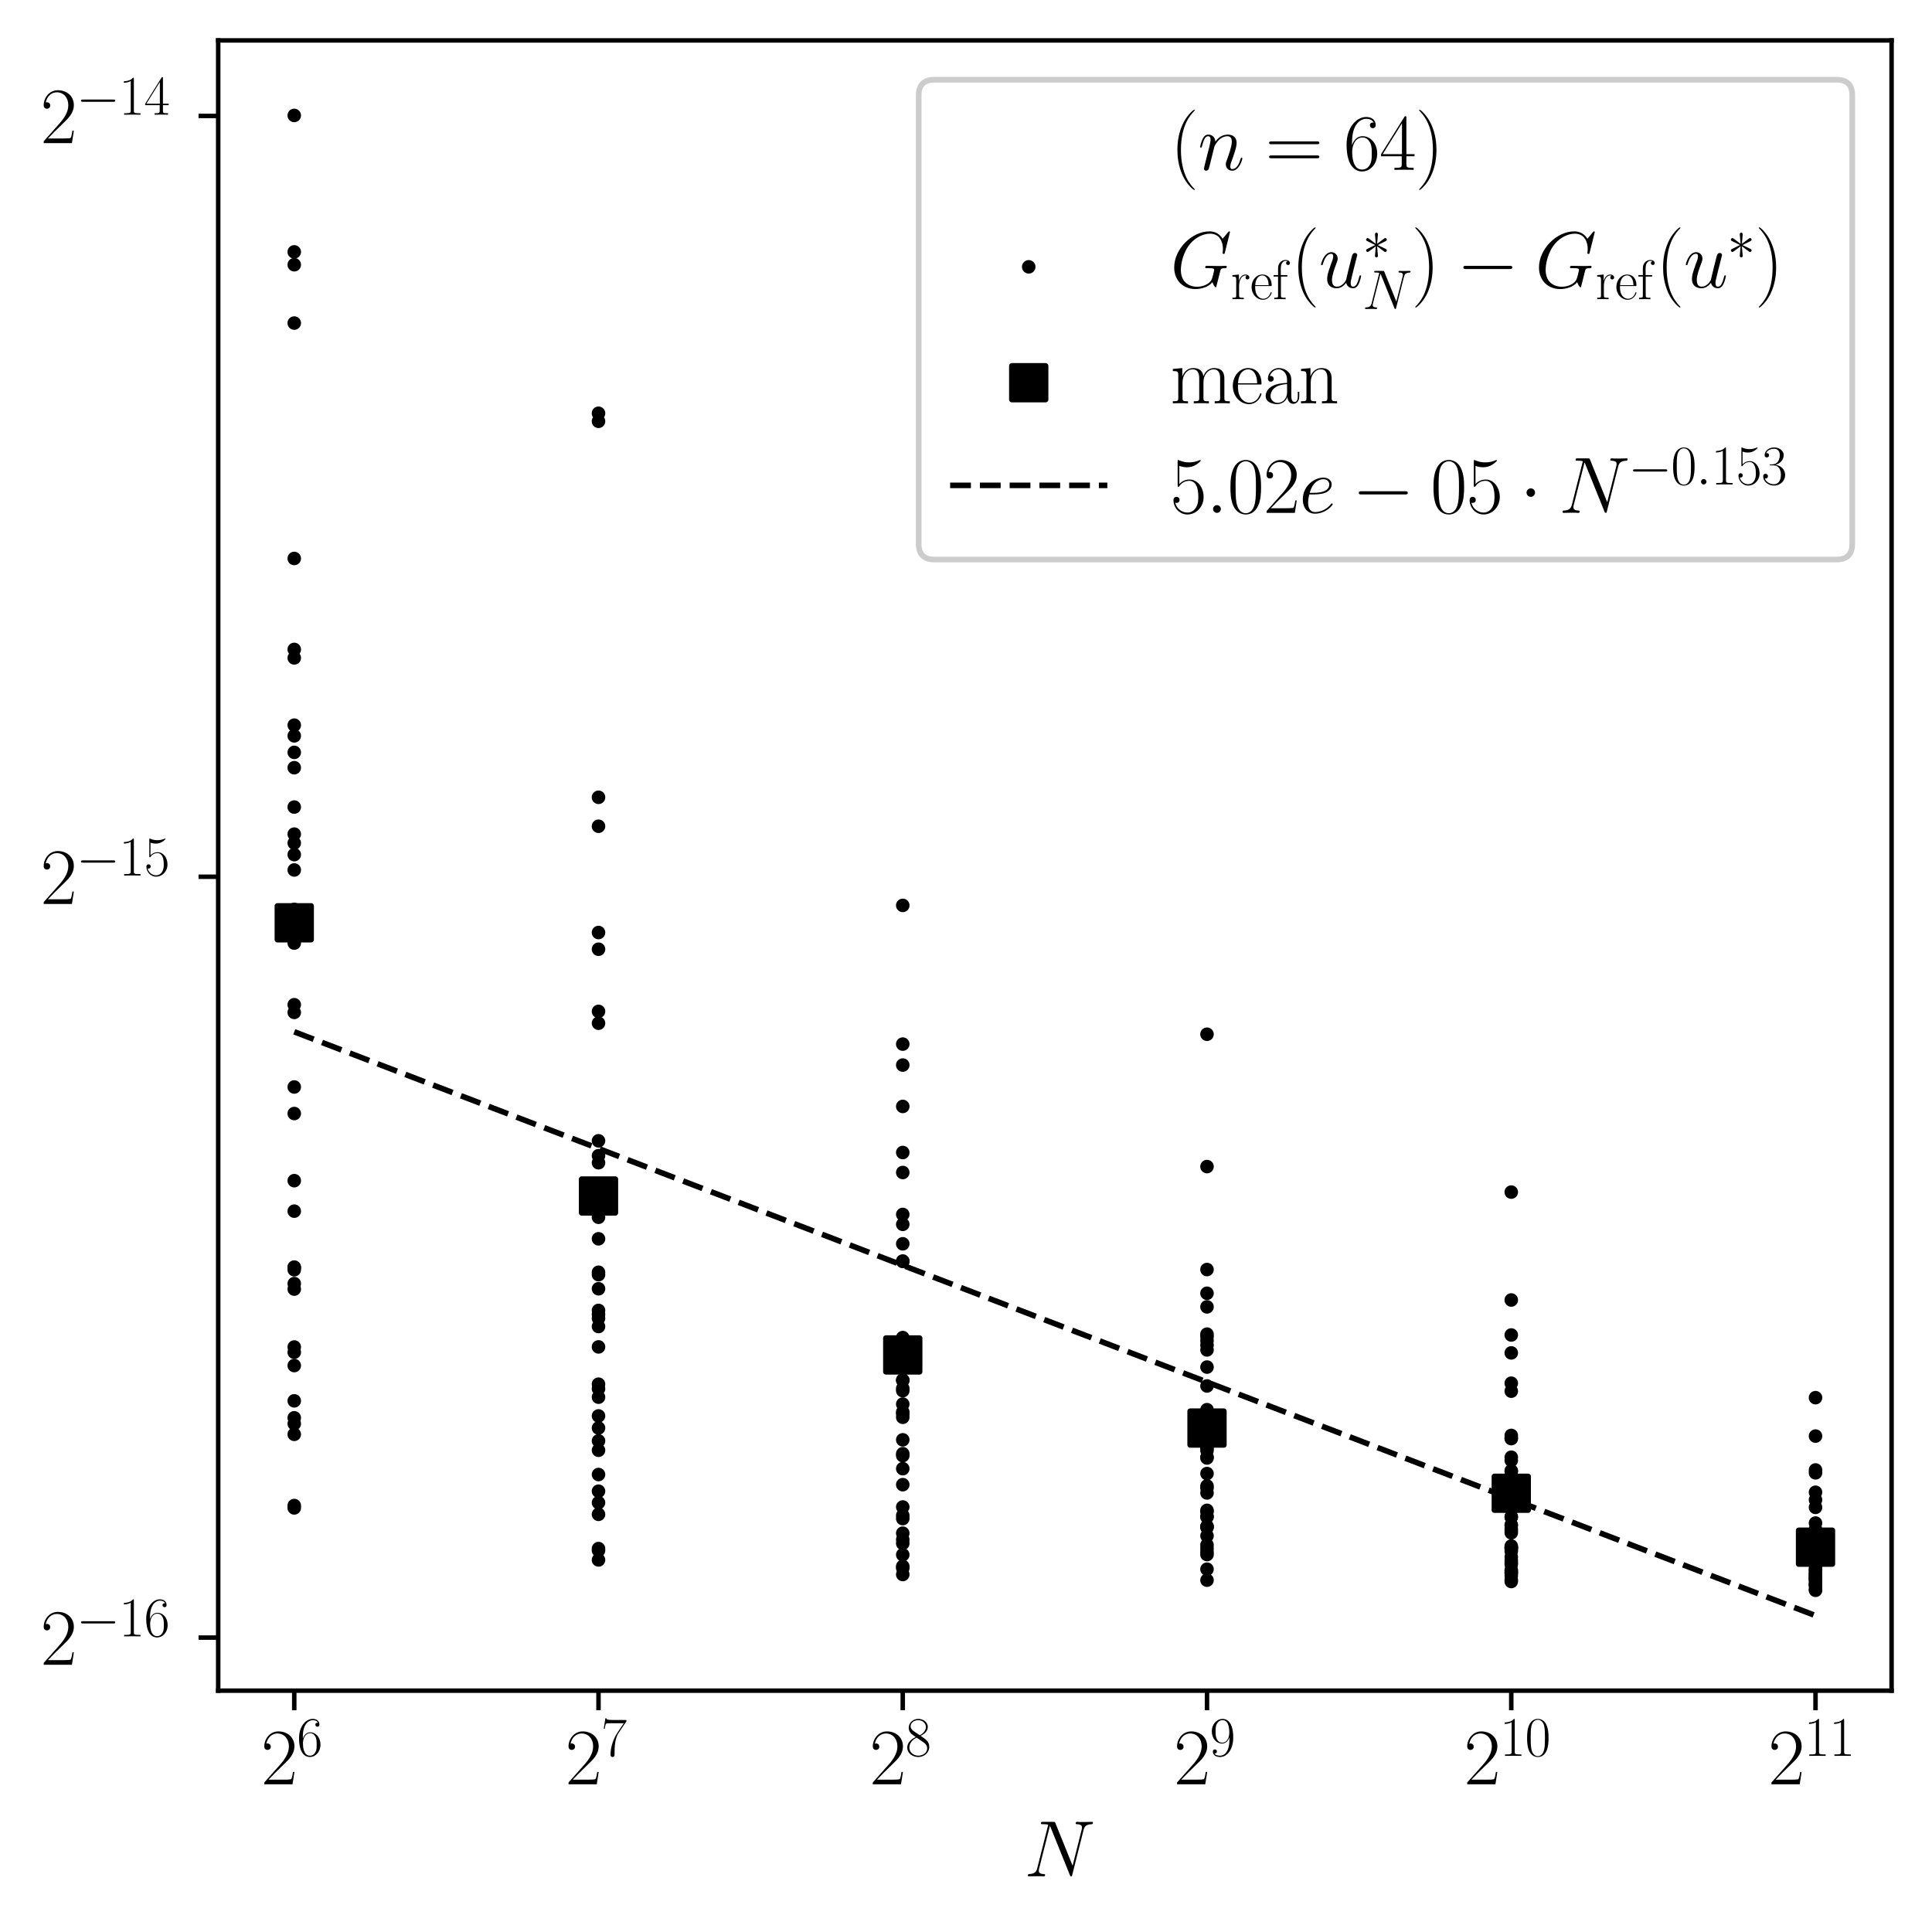 <?xml version="1.0" encoding="utf-8" standalone="no"?>
<!DOCTYPE svg PUBLIC "-//W3C//DTD SVG 1.1//EN"
  "http://www.w3.org/Graphics/SVG/1.1/DTD/svg11.dtd">
<svg xmlns:xlink="http://www.w3.org/1999/xlink" width="344.16pt" height="344.16pt" viewBox="0 0 344.16 344.16" xmlns="http://www.w3.org/2000/svg" version="1.1">
 <defs>
  <style type="text/css">*{stroke-linejoin: round; stroke-linecap: butt}</style>
 </defs>
 <g id="figure_1">
  <g id="patch_1">
   <path d="M 0 344.16 
L 344.16 344.16 
L 344.16 0 
L 0 0 
z
" style="fill: #ffffff"/>
  </g>
  <g id="axes_1">
   <g id="patch_2">
    <path d="M 38.868 301.164 
L 336.96 301.164 
L 336.96 7.2 
L 38.868 7.2 
z
" style="fill: #ffffff"/>
   </g>
   <g id="PathCollection_1">
    <defs>
     <path id="m9e3f106ba9" d="M 0 0.707 
C 0.188 0.707 0.367 0.633 0.5 0.5 
C 0.633 0.367 0.707 0.188 0.707 0 
C 0.707 -0.188 0.633 -0.367 0.5 -0.5 
C 0.367 -0.633 0.188 -0.707 0 -0.707 
C -0.188 -0.707 -0.367 -0.633 -0.5 -0.5 
C -0.633 -0.367 -0.707 -0.188 -0.707 0 
C -0.707 0.188 -0.633 0.367 -0.5 0.5 
C -0.367 0.633 -0.188 0.707 0 0.707 
z
" style="stroke: #000000"/>
    </defs>
    <g clip-path="url(#pfae497aac0)">
     <use xlink:href="#m9e3f106ba9" x="52.417" y="193.632" style="stroke: #000000"/>
     <use xlink:href="#m9e3f106ba9" x="52.417" y="163.073" style="stroke: #000000"/>
     <use xlink:href="#m9e3f106ba9" x="52.417" y="252.565" style="stroke: #000000"/>
     <use xlink:href="#m9e3f106ba9" x="52.417" y="225.718" style="stroke: #000000"/>
     <use xlink:href="#m9e3f106ba9" x="52.417" y="167.999" style="stroke: #000000"/>
     <use xlink:href="#m9e3f106ba9" x="52.417" y="47.157" style="stroke: #000000"/>
     <use xlink:href="#m9e3f106ba9" x="52.417" y="240.888" style="stroke: #000000"/>
     <use xlink:href="#m9e3f106ba9" x="52.417" y="20.562" style="stroke: #000000"/>
     <use xlink:href="#m9e3f106ba9" x="52.417" y="229.636" style="stroke: #000000"/>
     <use xlink:href="#m9e3f106ba9" x="52.417" y="210.32" style="stroke: #000000"/>
     <use xlink:href="#m9e3f106ba9" x="52.417" y="243.257" style="stroke: #000000"/>
     <use xlink:href="#m9e3f106ba9" x="52.417" y="228.657" style="stroke: #000000"/>
     <use xlink:href="#m9e3f106ba9" x="52.417" y="134.028" style="stroke: #000000"/>
     <use xlink:href="#m9e3f106ba9" x="52.417" y="129.176" style="stroke: #000000"/>
     <use xlink:href="#m9e3f106ba9" x="52.417" y="198.36" style="stroke: #000000"/>
     <use xlink:href="#m9e3f106ba9" x="52.417" y="249.541" style="stroke: #000000"/>
     <use xlink:href="#m9e3f106ba9" x="52.417" y="148.588" style="stroke: #000000"/>
     <use xlink:href="#m9e3f106ba9" x="52.417" y="215.75" style="stroke: #000000"/>
     <use xlink:href="#m9e3f106ba9" x="52.417" y="239.954" style="stroke: #000000"/>
     <use xlink:href="#m9e3f106ba9" x="52.417" y="136.757" style="stroke: #000000"/>
     <use xlink:href="#m9e3f106ba9" x="52.417" y="163.396" style="stroke: #000000"/>
     <use xlink:href="#m9e3f106ba9" x="52.417" y="178.976" style="stroke: #000000"/>
     <use xlink:href="#m9e3f106ba9" x="52.417" y="44.868" style="stroke: #000000"/>
     <use xlink:href="#m9e3f106ba9" x="52.417" y="117.194" style="stroke: #000000"/>
     <use xlink:href="#m9e3f106ba9" x="52.417" y="99.484" style="stroke: #000000"/>
     <use xlink:href="#m9e3f106ba9" x="52.417" y="57.551" style="stroke: #000000"/>
     <use xlink:href="#m9e3f106ba9" x="52.417" y="152.241" style="stroke: #000000"/>
     <use xlink:href="#m9e3f106ba9" x="52.417" y="131.082" style="stroke: #000000"/>
     <use xlink:href="#m9e3f106ba9" x="52.417" y="150.18" style="stroke: #000000"/>
     <use xlink:href="#m9e3f106ba9" x="52.417" y="180.346" style="stroke: #000000"/>
     <use xlink:href="#m9e3f106ba9" x="52.417" y="115.686" style="stroke: #000000"/>
     <use xlink:href="#m9e3f106ba9" x="52.417" y="226.185" style="stroke: #000000"/>
     <use xlink:href="#m9e3f106ba9" x="52.417" y="255.506" style="stroke: #000000"/>
     <use xlink:href="#m9e3f106ba9" x="52.417" y="253.617" style="stroke: #000000"/>
     <use xlink:href="#m9e3f106ba9" x="52.417" y="154.974" style="stroke: #000000"/>
     <use xlink:href="#m9e3f106ba9" x="52.417" y="143.768" style="stroke: #000000"/>
     <use xlink:href="#m9e3f106ba9" x="52.417" y="162.001" style="stroke: #000000"/>
     <use xlink:href="#m9e3f106ba9" x="52.417" y="268.612" style="stroke: #000000"/>
     <use xlink:href="#m9e3f106ba9" x="52.417" y="225.801" style="stroke: #000000"/>
     <use xlink:href="#m9e3f106ba9" x="52.417" y="268.195" style="stroke: #000000"/>
    </g>
   </g>
   <g id="PathCollection_2">
    <g clip-path="url(#pfae497aac0)">
     <use xlink:href="#m9e3f106ba9" x="106.616" y="205.874" style="stroke: #000000"/>
     <use xlink:href="#m9e3f106ba9" x="106.616" y="265.639" style="stroke: #000000"/>
     <use xlink:href="#m9e3f106ba9" x="106.616" y="276.187" style="stroke: #000000"/>
     <use xlink:href="#m9e3f106ba9" x="106.616" y="256.678" style="stroke: #000000"/>
     <use xlink:href="#m9e3f106ba9" x="106.616" y="262.667" style="stroke: #000000"/>
     <use xlink:href="#m9e3f106ba9" x="106.616" y="212.149" style="stroke: #000000"/>
     <use xlink:href="#m9e3f106ba9" x="106.616" y="252.229" style="stroke: #000000"/>
     <use xlink:href="#m9e3f106ba9" x="106.616" y="233.437" style="stroke: #000000"/>
     <use xlink:href="#m9e3f106ba9" x="106.616" y="258.343" style="stroke: #000000"/>
     <use xlink:href="#m9e3f106ba9" x="106.616" y="75.045" style="stroke: #000000"/>
     <use xlink:href="#m9e3f106ba9" x="106.616" y="254.381" style="stroke: #000000"/>
     <use xlink:href="#m9e3f106ba9" x="106.616" y="248.888" style="stroke: #000000"/>
     <use xlink:href="#m9e3f106ba9" x="106.616" y="182.271" style="stroke: #000000"/>
     <use xlink:href="#m9e3f106ba9" x="106.616" y="215.002" style="stroke: #000000"/>
     <use xlink:href="#m9e3f106ba9" x="106.616" y="203.22" style="stroke: #000000"/>
     <use xlink:href="#m9e3f106ba9" x="106.616" y="236.302" style="stroke: #000000"/>
     <use xlink:href="#m9e3f106ba9" x="106.616" y="216.84" style="stroke: #000000"/>
     <use xlink:href="#m9e3f106ba9" x="106.616" y="246.575" style="stroke: #000000"/>
     <use xlink:href="#m9e3f106ba9" x="106.616" y="234.142" style="stroke: #000000"/>
     <use xlink:href="#m9e3f106ba9" x="106.616" y="277.879" style="stroke: #000000"/>
     <use xlink:href="#m9e3f106ba9" x="106.616" y="227.063" style="stroke: #000000"/>
     <use xlink:href="#m9e3f106ba9" x="106.616" y="229.576" style="stroke: #000000"/>
     <use xlink:href="#m9e3f106ba9" x="106.616" y="166.117" style="stroke: #000000"/>
     <use xlink:href="#m9e3f106ba9" x="106.616" y="147.184" style="stroke: #000000"/>
     <use xlink:href="#m9e3f106ba9" x="106.616" y="142.029" style="stroke: #000000"/>
     <use xlink:href="#m9e3f106ba9" x="106.616" y="215.026" style="stroke: #000000"/>
     <use xlink:href="#m9e3f106ba9" x="106.616" y="73.62" style="stroke: #000000"/>
     <use xlink:href="#m9e3f106ba9" x="106.616" y="180.164" style="stroke: #000000"/>
     <use xlink:href="#m9e3f106ba9" x="106.616" y="220.676" style="stroke: #000000"/>
     <use xlink:href="#m9e3f106ba9" x="106.616" y="213.85" style="stroke: #000000"/>
     <use xlink:href="#m9e3f106ba9" x="106.616" y="247.39" style="stroke: #000000"/>
     <use xlink:href="#m9e3f106ba9" x="106.616" y="269.756" style="stroke: #000000"/>
     <use xlink:href="#m9e3f106ba9" x="106.616" y="239.933" style="stroke: #000000"/>
     <use xlink:href="#m9e3f106ba9" x="106.616" y="214.383" style="stroke: #000000"/>
     <use xlink:href="#m9e3f106ba9" x="106.616" y="226.635" style="stroke: #000000"/>
     <use xlink:href="#m9e3f106ba9" x="106.616" y="207.129" style="stroke: #000000"/>
     <use xlink:href="#m9e3f106ba9" x="106.616" y="169.091" style="stroke: #000000"/>
     <use xlink:href="#m9e3f106ba9" x="106.616" y="267.679" style="stroke: #000000"/>
     <use xlink:href="#m9e3f106ba9" x="106.616" y="234.849" style="stroke: #000000"/>
     <use xlink:href="#m9e3f106ba9" x="106.616" y="275.86" style="stroke: #000000"/>
    </g>
   </g>
   <g id="PathCollection_3">
    <g clip-path="url(#pfae497aac0)">
     <use xlink:href="#m9e3f106ba9" x="160.814" y="189.725" style="stroke: #000000"/>
     <use xlink:href="#m9e3f106ba9" x="160.814" y="256.486" style="stroke: #000000"/>
     <use xlink:href="#m9e3f106ba9" x="160.814" y="279.332" style="stroke: #000000"/>
     <use xlink:href="#m9e3f106ba9" x="160.814" y="259.301" style="stroke: #000000"/>
     <use xlink:href="#m9e3f106ba9" x="160.814" y="245.863" style="stroke: #000000"/>
     <use xlink:href="#m9e3f106ba9" x="160.814" y="218.097" style="stroke: #000000"/>
     <use xlink:href="#m9e3f106ba9" x="160.814" y="280.476" style="stroke: #000000"/>
     <use xlink:href="#m9e3f106ba9" x="160.814" y="270.516" style="stroke: #000000"/>
     <use xlink:href="#m9e3f106ba9" x="160.814" y="239.917" style="stroke: #000000"/>
     <use xlink:href="#m9e3f106ba9" x="160.814" y="161.283" style="stroke: #000000"/>
     <use xlink:href="#m9e3f106ba9" x="160.814" y="241.81" style="stroke: #000000"/>
     <use xlink:href="#m9e3f106ba9" x="160.814" y="224.709" style="stroke: #000000"/>
     <use xlink:href="#m9e3f106ba9" x="160.814" y="242.419" style="stroke: #000000"/>
     <use xlink:href="#m9e3f106ba9" x="160.814" y="258.962" style="stroke: #000000"/>
     <use xlink:href="#m9e3f106ba9" x="160.814" y="264.475" style="stroke: #000000"/>
     <use xlink:href="#m9e3f106ba9" x="160.814" y="238.275" style="stroke: #000000"/>
     <use xlink:href="#m9e3f106ba9" x="160.814" y="197.095" style="stroke: #000000"/>
     <use xlink:href="#m9e3f106ba9" x="160.814" y="251.84" style="stroke: #000000"/>
     <use xlink:href="#m9e3f106ba9" x="160.814" y="252.47" style="stroke: #000000"/>
     <use xlink:href="#m9e3f106ba9" x="160.814" y="268.449" style="stroke: #000000"/>
     <use xlink:href="#m9e3f106ba9" x="160.814" y="250.124" style="stroke: #000000"/>
     <use xlink:href="#m9e3f106ba9" x="160.814" y="261.625" style="stroke: #000000"/>
     <use xlink:href="#m9e3f106ba9" x="160.814" y="274.94" style="stroke: #000000"/>
     <use xlink:href="#m9e3f106ba9" x="160.814" y="208.864" style="stroke: #000000"/>
     <use xlink:href="#m9e3f106ba9" x="160.814" y="216.339" style="stroke: #000000"/>
     <use xlink:href="#m9e3f106ba9" x="160.814" y="279.022" style="stroke: #000000"/>
     <use xlink:href="#m9e3f106ba9" x="160.814" y="251.526" style="stroke: #000000"/>
     <use xlink:href="#m9e3f106ba9" x="160.814" y="205.304" style="stroke: #000000"/>
     <use xlink:href="#m9e3f106ba9" x="160.814" y="185.994" style="stroke: #000000"/>
     <use xlink:href="#m9e3f106ba9" x="160.814" y="224.642" style="stroke: #000000"/>
     <use xlink:href="#m9e3f106ba9" x="160.814" y="221.567" style="stroke: #000000"/>
     <use xlink:href="#m9e3f106ba9" x="160.814" y="276.959" style="stroke: #000000"/>
     <use xlink:href="#m9e3f106ba9" x="160.814" y="240.691" style="stroke: #000000"/>
     <use xlink:href="#m9e3f106ba9" x="160.814" y="247.328" style="stroke: #000000"/>
     <use xlink:href="#m9e3f106ba9" x="160.814" y="242.709" style="stroke: #000000"/>
     <use xlink:href="#m9e3f106ba9" x="160.814" y="269.962" style="stroke: #000000"/>
     <use xlink:href="#m9e3f106ba9" x="160.814" y="273.119" style="stroke: #000000"/>
     <use xlink:href="#m9e3f106ba9" x="160.814" y="274.264" style="stroke: #000000"/>
     <use xlink:href="#m9e3f106ba9" x="160.814" y="247.73" style="stroke: #000000"/>
     <use xlink:href="#m9e3f106ba9" x="160.814" y="245.873" style="stroke: #000000"/>
    </g>
   </g>
   <g id="PathCollection_4">
    <g clip-path="url(#pfae497aac0)">
     <use xlink:href="#m9e3f106ba9" x="215.013" y="230.379" style="stroke: #000000"/>
     <use xlink:href="#m9e3f106ba9" x="215.013" y="271.914" style="stroke: #000000"/>
     <use xlink:href="#m9e3f106ba9" x="215.013" y="238.13" style="stroke: #000000"/>
     <use xlink:href="#m9e3f106ba9" x="215.013" y="271.922" style="stroke: #000000"/>
     <use xlink:href="#m9e3f106ba9" x="215.013" y="265.947" style="stroke: #000000"/>
     <use xlink:href="#m9e3f106ba9" x="215.013" y="232.801" style="stroke: #000000"/>
     <use xlink:href="#m9e3f106ba9" x="215.013" y="270.241" style="stroke: #000000"/>
     <use xlink:href="#m9e3f106ba9" x="215.013" y="239.622" style="stroke: #000000"/>
     <use xlink:href="#m9e3f106ba9" x="215.013" y="257.991" style="stroke: #000000"/>
     <use xlink:href="#m9e3f106ba9" x="215.013" y="184.235" style="stroke: #000000"/>
     <use xlink:href="#m9e3f106ba9" x="215.013" y="276.491" style="stroke: #000000"/>
     <use xlink:href="#m9e3f106ba9" x="215.013" y="265.071" style="stroke: #000000"/>
     <use xlink:href="#m9e3f106ba9" x="215.013" y="240.468" style="stroke: #000000"/>
     <use xlink:href="#m9e3f106ba9" x="215.013" y="264.704" style="stroke: #000000"/>
     <use xlink:href="#m9e3f106ba9" x="215.013" y="237.658" style="stroke: #000000"/>
     <use xlink:href="#m9e3f106ba9" x="215.013" y="275.221" style="stroke: #000000"/>
     <use xlink:href="#m9e3f106ba9" x="215.013" y="253.191" style="stroke: #000000"/>
     <use xlink:href="#m9e3f106ba9" x="215.013" y="275.857" style="stroke: #000000"/>
     <use xlink:href="#m9e3f106ba9" x="215.013" y="238.833" style="stroke: #000000"/>
     <use xlink:href="#m9e3f106ba9" x="215.013" y="279.53" style="stroke: #000000"/>
     <use xlink:href="#m9e3f106ba9" x="215.013" y="257.494" style="stroke: #000000"/>
     <use xlink:href="#m9e3f106ba9" x="215.013" y="207.812" style="stroke: #000000"/>
     <use xlink:href="#m9e3f106ba9" x="215.013" y="273.59" style="stroke: #000000"/>
     <use xlink:href="#m9e3f106ba9" x="215.013" y="269.048" style="stroke: #000000"/>
     <use xlink:href="#m9e3f106ba9" x="215.013" y="259.562" style="stroke: #000000"/>
     <use xlink:href="#m9e3f106ba9" x="215.013" y="269.295" style="stroke: #000000"/>
     <use xlink:href="#m9e3f106ba9" x="215.013" y="259.717" style="stroke: #000000"/>
     <use xlink:href="#m9e3f106ba9" x="215.013" y="257.568" style="stroke: #000000"/>
     <use xlink:href="#m9e3f106ba9" x="215.013" y="226.153" style="stroke: #000000"/>
     <use xlink:href="#m9e3f106ba9" x="215.013" y="251.118" style="stroke: #000000"/>
     <use xlink:href="#m9e3f106ba9" x="215.013" y="270.106" style="stroke: #000000"/>
     <use xlink:href="#m9e3f106ba9" x="215.013" y="252.943" style="stroke: #000000"/>
     <use xlink:href="#m9e3f106ba9" x="215.013" y="243.526" style="stroke: #000000"/>
     <use xlink:href="#m9e3f106ba9" x="215.013" y="262.498" style="stroke: #000000"/>
     <use xlink:href="#m9e3f106ba9" x="215.013" y="252.919" style="stroke: #000000"/>
     <use xlink:href="#m9e3f106ba9" x="215.013" y="281.485" style="stroke: #000000"/>
     <use xlink:href="#m9e3f106ba9" x="215.013" y="276.928" style="stroke: #000000"/>
     <use xlink:href="#m9e3f106ba9" x="215.013" y="272.111" style="stroke: #000000"/>
     <use xlink:href="#m9e3f106ba9" x="215.013" y="258.401" style="stroke: #000000"/>
     <use xlink:href="#m9e3f106ba9" x="215.013" y="246.891" style="stroke: #000000"/>
    </g>
   </g>
   <g id="PathCollection_5">
    <g clip-path="url(#pfae497aac0)">
     <use xlink:href="#m9e3f106ba9" x="269.212" y="272.684" style="stroke: #000000"/>
     <use xlink:href="#m9e3f106ba9" x="269.212" y="275.775" style="stroke: #000000"/>
     <use xlink:href="#m9e3f106ba9" x="269.212" y="256.274" style="stroke: #000000"/>
     <use xlink:href="#m9e3f106ba9" x="269.212" y="271.709" style="stroke: #000000"/>
     <use xlink:href="#m9e3f106ba9" x="269.212" y="280.699" style="stroke: #000000"/>
     <use xlink:href="#m9e3f106ba9" x="269.212" y="256.143" style="stroke: #000000"/>
     <use xlink:href="#m9e3f106ba9" x="269.212" y="279.852" style="stroke: #000000"/>
     <use xlink:href="#m9e3f106ba9" x="269.212" y="261.985" style="stroke: #000000"/>
     <use xlink:href="#m9e3f106ba9" x="269.212" y="279.684" style="stroke: #000000"/>
     <use xlink:href="#m9e3f106ba9" x="269.212" y="212.354" style="stroke: #000000"/>
     <use xlink:href="#m9e3f106ba9" x="269.212" y="270.184" style="stroke: #000000"/>
     <use xlink:href="#m9e3f106ba9" x="269.212" y="275.405" style="stroke: #000000"/>
     <use xlink:href="#m9e3f106ba9" x="269.212" y="246.399" style="stroke: #000000"/>
     <use xlink:href="#m9e3f106ba9" x="269.212" y="237.81" style="stroke: #000000"/>
     <use xlink:href="#m9e3f106ba9" x="269.212" y="273.04" style="stroke: #000000"/>
     <use xlink:href="#m9e3f106ba9" x="269.212" y="276.042" style="stroke: #000000"/>
     <use xlink:href="#m9e3f106ba9" x="269.212" y="276.323" style="stroke: #000000"/>
     <use xlink:href="#m9e3f106ba9" x="269.212" y="278.675" style="stroke: #000000"/>
     <use xlink:href="#m9e3f106ba9" x="269.212" y="240.999" style="stroke: #000000"/>
     <use xlink:href="#m9e3f106ba9" x="269.212" y="259.583" style="stroke: #000000"/>
     <use xlink:href="#m9e3f106ba9" x="269.212" y="281.407" style="stroke: #000000"/>
     <use xlink:href="#m9e3f106ba9" x="269.212" y="260.156" style="stroke: #000000"/>
     <use xlink:href="#m9e3f106ba9" x="269.212" y="267.4" style="stroke: #000000"/>
     <use xlink:href="#m9e3f106ba9" x="269.212" y="271.653" style="stroke: #000000"/>
     <use xlink:href="#m9e3f106ba9" x="269.212" y="268.904" style="stroke: #000000"/>
     <use xlink:href="#m9e3f106ba9" x="269.212" y="280.172" style="stroke: #000000"/>
     <use xlink:href="#m9e3f106ba9" x="269.212" y="280.235" style="stroke: #000000"/>
     <use xlink:href="#m9e3f106ba9" x="269.212" y="247.82" style="stroke: #000000"/>
     <use xlink:href="#m9e3f106ba9" x="269.212" y="272.325" style="stroke: #000000"/>
     <use xlink:href="#m9e3f106ba9" x="269.212" y="262.115" style="stroke: #000000"/>
     <use xlink:href="#m9e3f106ba9" x="269.212" y="278.359" style="stroke: #000000"/>
     <use xlink:href="#m9e3f106ba9" x="269.212" y="231.576" style="stroke: #000000"/>
     <use xlink:href="#m9e3f106ba9" x="269.212" y="255.702" style="stroke: #000000"/>
     <use xlink:href="#m9e3f106ba9" x="269.212" y="267.33" style="stroke: #000000"/>
     <use xlink:href="#m9e3f106ba9" x="269.212" y="270.27" style="stroke: #000000"/>
     <use xlink:href="#m9e3f106ba9" x="269.212" y="281.724" style="stroke: #000000"/>
     <use xlink:href="#m9e3f106ba9" x="269.212" y="277.363" style="stroke: #000000"/>
     <use xlink:href="#m9e3f106ba9" x="269.212" y="277.955" style="stroke: #000000"/>
     <use xlink:href="#m9e3f106ba9" x="269.212" y="275.704" style="stroke: #000000"/>
     <use xlink:href="#m9e3f106ba9" x="269.212" y="275.64" style="stroke: #000000"/>
    </g>
   </g>
   <g id="PathCollection_6">
    <g clip-path="url(#pfae497aac0)">
     <use xlink:href="#m9e3f106ba9" x="323.41" y="281.022" style="stroke: #000000"/>
     <use xlink:href="#m9e3f106ba9" x="323.41" y="277.299" style="stroke: #000000"/>
     <use xlink:href="#m9e3f106ba9" x="323.41" y="272.419" style="stroke: #000000"/>
     <use xlink:href="#m9e3f106ba9" x="323.41" y="278.399" style="stroke: #000000"/>
     <use xlink:href="#m9e3f106ba9" x="323.41" y="282.21" style="stroke: #000000"/>
     <use xlink:href="#m9e3f106ba9" x="323.41" y="280.472" style="stroke: #000000"/>
     <use xlink:href="#m9e3f106ba9" x="323.41" y="279.545" style="stroke: #000000"/>
     <use xlink:href="#m9e3f106ba9" x="323.41" y="282.303" style="stroke: #000000"/>
     <use xlink:href="#m9e3f106ba9" x="323.41" y="276.909" style="stroke: #000000"/>
     <use xlink:href="#m9e3f106ba9" x="323.41" y="248.975" style="stroke: #000000"/>
     <use xlink:href="#m9e3f106ba9" x="323.41" y="281.213" style="stroke: #000000"/>
     <use xlink:href="#m9e3f106ba9" x="323.41" y="280.554" style="stroke: #000000"/>
     <use xlink:href="#m9e3f106ba9" x="323.41" y="268.516" style="stroke: #000000"/>
     <use xlink:href="#m9e3f106ba9" x="323.41" y="276.787" style="stroke: #000000"/>
     <use xlink:href="#m9e3f106ba9" x="323.41" y="274.777" style="stroke: #000000"/>
     <use xlink:href="#m9e3f106ba9" x="323.41" y="277.346" style="stroke: #000000"/>
     <use xlink:href="#m9e3f106ba9" x="323.41" y="280.241" style="stroke: #000000"/>
     <use xlink:href="#m9e3f106ba9" x="323.41" y="283.291" style="stroke: #000000"/>
     <use xlink:href="#m9e3f106ba9" x="323.41" y="265.826" style="stroke: #000000"/>
     <use xlink:href="#m9e3f106ba9" x="323.41" y="280.018" style="stroke: #000000"/>
     <use xlink:href="#m9e3f106ba9" x="323.41" y="279.036" style="stroke: #000000"/>
     <use xlink:href="#m9e3f106ba9" x="323.41" y="267.173" style="stroke: #000000"/>
     <use xlink:href="#m9e3f106ba9" x="323.41" y="280.885" style="stroke: #000000"/>
     <use xlink:href="#m9e3f106ba9" x="323.41" y="276.162" style="stroke: #000000"/>
     <use xlink:href="#m9e3f106ba9" x="323.41" y="261.854" style="stroke: #000000"/>
     <use xlink:href="#m9e3f106ba9" x="323.41" y="281.495" style="stroke: #000000"/>
     <use xlink:href="#m9e3f106ba9" x="323.41" y="281.377" style="stroke: #000000"/>
     <use xlink:href="#m9e3f106ba9" x="323.41" y="255.819" style="stroke: #000000"/>
     <use xlink:href="#m9e3f106ba9" x="323.41" y="273.659" style="stroke: #000000"/>
     <use xlink:href="#m9e3f106ba9" x="323.41" y="277.531" style="stroke: #000000"/>
     <use xlink:href="#m9e3f106ba9" x="323.41" y="277.121" style="stroke: #000000"/>
     <use xlink:href="#m9e3f106ba9" x="323.41" y="262.367" style="stroke: #000000"/>
     <use xlink:href="#m9e3f106ba9" x="323.41" y="281.938" style="stroke: #000000"/>
     <use xlink:href="#m9e3f106ba9" x="323.41" y="274.717" style="stroke: #000000"/>
     <use xlink:href="#m9e3f106ba9" x="323.41" y="271.314" style="stroke: #000000"/>
     <use xlink:href="#m9e3f106ba9" x="323.41" y="279.663" style="stroke: #000000"/>
     <use xlink:href="#m9e3f106ba9" x="323.41" y="277.592" style="stroke: #000000"/>
     <use xlink:href="#m9e3f106ba9" x="323.41" y="282.598" style="stroke: #000000"/>
     <use xlink:href="#m9e3f106ba9" x="323.41" y="283.155" style="stroke: #000000"/>
     <use xlink:href="#m9e3f106ba9" x="323.41" y="276.906" style="stroke: #000000"/>
    </g>
   </g>
   <g id="PathCollection_7">
    <defs>
     <path id="m6b9e7442d1" d="M -3 3 
L 3 3 
L 3 -3 
L -3 -3 
z
" style="stroke: #000000"/>
    </defs>
    <g clip-path="url(#pfae497aac0)">
     <use xlink:href="#m6b9e7442d1" x="52.417" y="164.383" style="stroke: #000000"/>
     <use xlink:href="#m6b9e7442d1" x="106.616" y="213.053" style="stroke: #000000"/>
     <use xlink:href="#m6b9e7442d1" x="160.814" y="241.365" style="stroke: #000000"/>
     <use xlink:href="#m6b9e7442d1" x="215.013" y="254.392" style="stroke: #000000"/>
     <use xlink:href="#m6b9e7442d1" x="269.212" y="266.004" style="stroke: #000000"/>
     <use xlink:href="#m6b9e7442d1" x="323.41" y="275.61" style="stroke: #000000"/>
    </g>
   </g>
   <g id="matplotlib.axis_1">
    <g id="xtick_1">
     <g id="line2d_1">
      <defs>
       <path id="meddd15c5b5" d="M 0 0 
L 0 3.5 
" style="stroke: #000000; stroke-width: 0.8"/>
      </defs>
      <g>
       <use xlink:href="#meddd15c5b5" x="52.417" y="301.164" style="stroke: #000000; stroke-width: 0.8"/>
      </g>
     </g>
     <g id="text_1">
      <!-- $\mathdefault{2^{6}}$ -->
      <g transform="translate(46.494 317.85) scale(0.14 -0.14)">
       <defs>
        <path id="CMR17-32" d="M 2669 990 
L 2554 990 
C 2490 537 2438 460 2413 422 
C 2381 371 1920 371 1830 371 
L 602 371 
C 832 620 1280 1073 1824 1596 
C 2214 1966 2669 2400 2669 3033 
C 2669 3788 2067 4224 1395 4224 
C 691 4224 262 3603 262 3027 
C 262 2777 448 2745 525 2745 
C 589 2745 781 2783 781 3007 
C 781 3206 614 3264 525 3264 
C 486 3264 448 3257 422 3244 
C 544 3788 915 4057 1306 4057 
C 1862 4057 2227 3616 2227 3033 
C 2227 2477 1901 1998 1536 1583 
L 262 147 
L 262 0 
L 2515 0 
L 2669 990 
z
" transform="scale(0.016)"/>
        <path id="CMR17-36" d="M 678 2198 
C 678 3712 1395 4076 1811 4076 
C 1946 4076 2272 4049 2400 3782 
C 2298 3782 2106 3782 2106 3558 
C 2106 3385 2246 3328 2336 3328 
C 2394 3328 2566 3353 2566 3571 
C 2566 3987 2246 4224 1805 4224 
C 1043 4224 243 3411 243 2011 
C 243 257 966 -128 1478 -128 
C 2099 -128 2688 431 2688 1295 
C 2688 2101 2170 2688 1517 2688 
C 1126 2688 838 2430 678 1979 
L 678 2198 
z
M 1478 25 
C 691 25 691 1212 691 1450 
C 691 1914 909 2585 1504 2585 
C 1613 2585 1926 2585 2138 2140 
C 2253 1889 2253 1624 2253 1302 
C 2253 954 2253 696 2118 438 
C 1978 173 1773 25 1478 25 
z
" transform="scale(0.016)"/>
       </defs>
       <use xlink:href="#CMR17-32" transform="scale(0.996)"/>
       <use xlink:href="#CMR17-36" transform="translate(45.69 36.154) scale(0.697)"/>
      </g>
     </g>
    </g>
    <g id="xtick_2">
     <g id="line2d_2">
      <g>
       <use xlink:href="#meddd15c5b5" x="106.616" y="301.164" style="stroke: #000000; stroke-width: 0.8"/>
      </g>
     </g>
     <g id="text_2">
      <!-- $\mathdefault{2^{7}}$ -->
      <g transform="translate(100.693 317.85) scale(0.14 -0.14)">
       <defs>
        <path id="CMR17-37" d="M 2886 3955 
L 2886 4096 
L 1382 4096 
C 634 4096 621 4166 595 4288 
L 480 4288 
L 294 3104 
L 410 3104 
C 429 3226 474 3552 550 3673 
C 589 3724 1062 3724 1171 3724 
L 2579 3724 
L 1869 2670 
C 1395 1961 1069 1003 1069 166 
C 1069 89 1069 -128 1299 -128 
C 1530 -128 1530 89 1530 172 
L 1530 466 
C 1530 1514 1709 2204 2003 2644 
L 2886 3955 
z
" transform="scale(0.016)"/>
       </defs>
       <use xlink:href="#CMR17-32" transform="scale(0.996)"/>
       <use xlink:href="#CMR17-37" transform="translate(45.69 36.154) scale(0.697)"/>
      </g>
     </g>
    </g>
    <g id="xtick_3">
     <g id="line2d_3">
      <g>
       <use xlink:href="#meddd15c5b5" x="160.814" y="301.164" style="stroke: #000000; stroke-width: 0.8"/>
      </g>
     </g>
     <g id="text_3">
      <!-- $\mathdefault{2^{8}}$ -->
      <g transform="translate(154.892 317.85) scale(0.14 -0.14)">
       <defs>
        <path id="CMR17-38" d="M 1741 2289 
C 2144 2494 2554 2803 2554 3298 
C 2554 3884 1990 4224 1472 4224 
C 890 4224 378 3800 378 3215 
C 378 3054 416 2777 666 2533 
C 730 2469 998 2276 1171 2154 
C 883 2006 211 1652 211 945 
C 211 282 838 -128 1459 -128 
C 2144 -128 2720 366 2720 1022 
C 2720 1607 2330 1877 2074 2051 
L 1741 2289 
z
M 902 2855 
C 851 2887 595 3086 595 3388 
C 595 3781 998 4076 1459 4076 
C 1965 4076 2336 3716 2336 3298 
C 2336 2700 1670 2359 1638 2359 
C 1632 2359 1626 2359 1574 2398 
L 902 2855 
z
M 2080 1536 
C 2176 1466 2483 1253 2483 861 
C 2483 385 2010 25 1472 25 
C 890 25 448 443 448 951 
C 448 1459 838 1884 1280 2083 
L 2080 1536 
z
" transform="scale(0.016)"/>
       </defs>
       <use xlink:href="#CMR17-32" transform="scale(0.996)"/>
       <use xlink:href="#CMR17-38" transform="translate(45.69 36.154) scale(0.697)"/>
      </g>
     </g>
    </g>
    <g id="xtick_4">
     <g id="line2d_4">
      <g>
       <use xlink:href="#meddd15c5b5" x="215.013" y="301.164" style="stroke: #000000; stroke-width: 0.8"/>
      </g>
     </g>
     <g id="text_4">
      <!-- $\mathdefault{2^{9}}$ -->
      <g transform="translate(209.09 317.85) scale(0.14 -0.14)">
       <defs>
        <path id="CMR17-39" d="M 2253 1871 
C 2253 448 1670 25 1190 25 
C 1043 25 685 43 538 281 
C 704 256 826 345 826 505 
C 826 678 685 736 595 736 
C 538 736 365 710 365 492 
C 365 68 742 -128 1203 -128 
C 1939 -128 2688 665 2688 2090 
C 2688 3857 1971 4224 1485 4224 
C 851 4224 243 3664 243 2800 
C 243 2000 762 1408 1414 1408 
C 1952 1408 2189 1910 2253 2122 
L 2253 1871 
z
M 1427 1510 
C 1254 1510 1011 1542 813 1929 
C 678 2181 678 2477 678 2793 
C 678 3174 678 3438 858 3722 
C 947 3857 1114 4076 1485 4076 
C 2240 4076 2240 2909 2240 2651 
C 2240 2193 2035 1510 1427 1510 
z
" transform="scale(0.016)"/>
       </defs>
       <use xlink:href="#CMR17-32" transform="scale(0.996)"/>
       <use xlink:href="#CMR17-39" transform="translate(45.69 36.154) scale(0.697)"/>
      </g>
     </g>
    </g>
    <g id="xtick_5">
     <g id="line2d_5">
      <g>
       <use xlink:href="#meddd15c5b5" x="269.212" y="301.164" style="stroke: #000000; stroke-width: 0.8"/>
      </g>
     </g>
     <g id="text_5">
      <!-- $\mathdefault{2^{10}}$ -->
      <g transform="translate(260.78 317.85) scale(0.14 -0.14)">
       <defs>
        <path id="CMR17-31" d="M 1702 4083 
C 1702 4217 1696 4224 1606 4224 
C 1357 3927 979 3833 621 3820 
C 602 3820 570 3820 563 3808 
C 557 3795 557 3782 557 3648 
C 755 3648 1088 3686 1344 3839 
L 1344 467 
C 1344 243 1331 166 781 166 
L 589 166 
L 589 0 
C 896 6 1216 12 1523 12 
C 1830 12 2150 6 2458 0 
L 2458 166 
L 2266 166 
C 1715 166 1702 236 1702 467 
L 1702 4083 
z
" transform="scale(0.016)"/>
        <path id="CMR17-30" d="M 2688 2038 
C 2688 2430 2682 3099 2413 3613 
C 2176 4063 1798 4224 1466 4224 
C 1158 4224 768 4082 525 3620 
C 269 3137 243 2539 243 2038 
C 243 1671 250 1112 448 623 
C 723 -39 1216 -128 1466 -128 
C 1760 -128 2208 -7 2470 604 
C 2662 1048 2688 1568 2688 2038 
z
M 1466 -26 
C 1056 -26 813 328 723 816 
C 653 1196 653 1749 653 2109 
C 653 2604 653 3015 736 3407 
C 858 3954 1216 4121 1466 4121 
C 1728 4121 2067 3947 2189 3420 
C 2272 3054 2278 2623 2278 2109 
C 2278 1691 2278 1176 2202 797 
C 2067 96 1690 -26 1466 -26 
z
" transform="scale(0.016)"/>
       </defs>
       <use xlink:href="#CMR17-32" transform="scale(0.996)"/>
       <use xlink:href="#CMR17-31" transform="translate(45.69 36.154) scale(0.697)"/>
       <use xlink:href="#CMR17-30" transform="translate(77.674 36.154) scale(0.697)"/>
      </g>
     </g>
    </g>
    <g id="xtick_6">
     <g id="line2d_6">
      <g>
       <use xlink:href="#meddd15c5b5" x="323.41" y="301.164" style="stroke: #000000; stroke-width: 0.8"/>
      </g>
     </g>
     <g id="text_6">
      <!-- $\mathdefault{2^{11}}$ -->
      <g transform="translate(314.979 317.85) scale(0.14 -0.14)">
       <use xlink:href="#CMR17-32" transform="scale(0.996)"/>
       <use xlink:href="#CMR17-31" transform="translate(45.69 36.154) scale(0.697)"/>
       <use xlink:href="#CMR17-31" transform="translate(77.674 36.154) scale(0.697)"/>
      </g>
     </g>
    </g>
    <g id="text_7">
     <!-- $N$ -->
     <g transform="translate(182.446 334.248) scale(0.14 -0.14)">
      <defs>
       <path id="CMMI12-4e" d="M 4736 3682 
C 4806 3956 4909 4147 5395 4166 
C 5414 4166 5491 4172 5491 4281 
C 5491 4352 5434 4352 5408 4352 
C 5280 4352 4954 4339 4826 4339 
L 4518 4339 
C 4429 4339 4314 4352 4224 4352 
C 4186 4352 4109 4352 4109 4230 
C 4109 4166 4160 4166 4205 4166 
C 4589 4153 4614 4007 4614 3892 
C 4614 3835 4608 3816 4589 3726 
L 3866 854 
L 2496 4243 
C 2451 4345 2445 4352 2304 4352 
L 1523 4352 
C 1395 4352 1338 4352 1338 4230 
C 1338 4166 1382 4166 1504 4166 
C 1536 4166 1914 4166 1914 4109 
C 1914 4096 1901 4045 1894 4026 
L 1043 650 
C 966 338 813 204 390 185 
C 358 185 294 179 294 64 
C 294 0 358 0 378 0 
C 506 0 832 12 960 12 
L 1267 12 
C 1357 12 1466 0 1555 0 
C 1600 0 1670 0 1670 121 
C 1670 179 1606 185 1581 185 
C 1370 191 1165 230 1165 459 
C 1165 510 1178 567 1190 618 
L 2054 4026 
C 2093 3962 2093 3949 2118 3892 
L 3642 115 
C 3674 38 3686 0 3744 0 
C 3808 0 3814 19 3840 128 
L 4736 3682 
z
" transform="scale(0.016)"/>
      </defs>
      <use xlink:href="#CMMI12-4e" transform="scale(0.996)"/>
     </g>
    </g>
   </g>
   <g id="matplotlib.axis_2">
    <g id="ytick_1">
     <g id="line2d_7">
      <defs>
       <path id="m80edb8591d" d="M 0 0 
L -3.5 0 
" style="stroke: #000000; stroke-width: 0.8"/>
      </defs>
      <g>
       <use xlink:href="#m80edb8591d" x="38.868" y="291.714" style="stroke: #000000; stroke-width: 0.8"/>
      </g>
     </g>
     <g id="text_8">
      <!-- $\mathdefault{2^{-16}}$ -->
      <g transform="translate(7.2 296.557) scale(0.14 -0.14)">
       <defs>
        <path id="CMSY10-0" d="M 4218 1472 
C 4326 1472 4442 1472 4442 1600 
C 4442 1728 4326 1728 4218 1728 
L 755 1728 
C 646 1728 531 1728 531 1600 
C 531 1472 646 1472 755 1472 
L 4218 1472 
z
" transform="scale(0.016)"/>
       </defs>
       <use xlink:href="#CMR17-32" transform="scale(0.996)"/>
       <use xlink:href="#CMSY10-0" transform="translate(45.69 36.154) scale(0.697)"/>
       <use xlink:href="#CMR17-31" transform="translate(99.931 36.154) scale(0.697)"/>
       <use xlink:href="#CMR17-36" transform="translate(131.915 36.154) scale(0.697)"/>
      </g>
     </g>
    </g>
    <g id="ytick_2">
     <g id="line2d_8">
      <g>
       <use xlink:href="#m80edb8591d" x="38.868" y="156.183" style="stroke: #000000; stroke-width: 0.8"/>
      </g>
     </g>
     <g id="text_9">
      <!-- $\mathdefault{2^{-15}}$ -->
      <g transform="translate(7.2 161.026) scale(0.14 -0.14)">
       <defs>
        <path id="CMR17-35" d="M 730 3750 
C 794 3724 1056 3641 1325 3641 
C 1920 3641 2246 3961 2432 4140 
C 2432 4191 2432 4224 2394 4224 
C 2387 4224 2374 4224 2323 4198 
C 2099 4102 1837 4032 1517 4032 
C 1325 4032 1037 4055 723 4191 
C 653 4224 640 4224 634 4224 
C 602 4224 595 4217 595 4090 
L 595 2231 
C 595 2113 595 2080 659 2080 
C 691 2080 704 2093 736 2139 
C 941 2435 1222 2560 1542 2560 
C 1766 2560 2246 2415 2246 1293 
C 2246 1087 2246 716 2054 422 
C 1894 159 1645 25 1370 25 
C 947 25 518 319 403 812 
C 429 806 480 793 506 793 
C 589 793 749 838 749 1036 
C 749 1209 627 1280 506 1280 
C 358 1280 262 1190 262 1011 
C 262 454 704 -128 1382 -128 
C 2042 -128 2669 441 2669 1267 
C 2669 2054 2170 2662 1549 2662 
C 1222 2662 947 2540 730 2304 
L 730 3750 
z
" transform="scale(0.016)"/>
       </defs>
       <use xlink:href="#CMR17-32" transform="scale(0.996)"/>
       <use xlink:href="#CMSY10-0" transform="translate(45.69 36.154) scale(0.697)"/>
       <use xlink:href="#CMR17-31" transform="translate(99.931 36.154) scale(0.697)"/>
       <use xlink:href="#CMR17-35" transform="translate(131.915 36.154) scale(0.697)"/>
      </g>
     </g>
    </g>
    <g id="ytick_3">
     <g id="line2d_9">
      <g>
       <use xlink:href="#m80edb8591d" x="38.868" y="20.652" style="stroke: #000000; stroke-width: 0.8"/>
      </g>
     </g>
     <g id="text_10">
      <!-- $\mathdefault{2^{-14}}$ -->
      <g transform="translate(7.2 25.495) scale(0.14 -0.14)">
       <defs>
        <path id="CMR17-34" d="M 2150 4147 
C 2150 4281 2144 4288 2029 4288 
L 128 1254 
L 128 1088 
L 1779 1088 
L 1779 460 
C 1779 230 1766 166 1318 166 
L 1197 166 
L 1197 0 
C 1402 12 1747 12 1965 12 
C 2182 12 2528 12 2733 0 
L 2733 166 
L 2611 166 
C 2163 166 2150 230 2150 460 
L 2150 1088 
L 2803 1088 
L 2803 1254 
L 2150 1254 
L 2150 4147 
z
M 1798 3723 
L 1798 1254 
L 256 1254 
L 1798 3723 
z
" transform="scale(0.016)"/>
       </defs>
       <use xlink:href="#CMR17-32" transform="scale(0.996)"/>
       <use xlink:href="#CMSY10-0" transform="translate(45.69 36.154) scale(0.697)"/>
       <use xlink:href="#CMR17-31" transform="translate(99.931 36.154) scale(0.697)"/>
       <use xlink:href="#CMR17-34" transform="translate(131.915 36.154) scale(0.697)"/>
      </g>
     </g>
    </g>
   </g>
   <g id="line2d_10"/>
   <g id="line2d_11">
    <path d="M 52.417 183.8 
L 106.616 204.601 
L 160.814 225.401 
L 215.013 246.201 
L 269.212 267.002 
L 323.41 287.802 
" clip-path="url(#pfae497aac0)" style="fill: none; stroke-dasharray: 3.7,1.6; stroke-dashoffset: 0; stroke: #000000"/>
   </g>
   <g id="patch_3">
    <path d="M 38.868 301.164 
L 38.868 7.2 
" style="fill: none; stroke: #000000; stroke-width: 0.8; stroke-linejoin: miter; stroke-linecap: square"/>
   </g>
   <g id="patch_4">
    <path d="M 336.96 301.164 
L 336.96 7.2 
" style="fill: none; stroke: #000000; stroke-width: 0.8; stroke-linejoin: miter; stroke-linecap: square"/>
   </g>
   <g id="patch_5">
    <path d="M 38.868 301.164 
L 336.96 301.164 
" style="fill: none; stroke: #000000; stroke-width: 0.8; stroke-linejoin: miter; stroke-linecap: square"/>
   </g>
   <g id="patch_6">
    <path d="M 38.868 7.2 
L 336.96 7.2 
" style="fill: none; stroke: #000000; stroke-width: 0.8; stroke-linejoin: miter; stroke-linecap: square"/>
   </g>
   <g id="legend_1">
    <g id="patch_7">
     <path d="M 166.454 99.674 
L 327.16 99.674 
Q 329.96 99.674 329.96 96.874 
L 329.96 17 
Q 329.96 14.2 327.16 14.2 
L 166.454 14.2 
Q 163.654 14.2 163.654 17 
L 163.654 96.874 
Q 163.654 99.674 166.454 99.674 
z
" style="fill: #ffffff; stroke: #cccccc; stroke-linejoin: miter"/>
    </g>
    <g id="line2d_12"/>
    <g id="text_11">
     <!-- ($n=64$) -->
     <g transform="translate(208.454 30.261) scale(0.14 -0.14)">
      <defs>
       <path id="CMR17-28" d="M 1958 -1562 
C 1958 -1556 1958 -1543 1939 -1524 
C 1645 -1223 858 -403 858 1596 
C 858 3595 1632 4408 1946 4729 
C 1946 4735 1958 4748 1958 4767 
C 1958 4787 1939 4800 1914 4800 
C 1843 4800 1299 4325 986 3620 
C 666 2909 576 2218 576 1603 
C 576 1141 621 360 1005 -467 
C 1312 -1133 1837 -1600 1914 -1600 
C 1946 -1600 1958 -1588 1958 -1562 
z
" transform="scale(0.016)"/>
       <path id="CMMI12-6e" d="M 1318 1870 
C 1331 1909 1491 2228 1728 2432 
C 1894 2585 2112 2687 2362 2687 
C 2618 2687 2707 2496 2707 2241 
C 2707 1877 2445 1149 2317 804 
C 2259 651 2227 568 2227 453 
C 2227 166 2426 -64 2733 -64 
C 3328 -64 3552 874 3552 913 
C 3552 945 3526 970 3488 970 
C 3430 970 3424 951 3392 842 
C 3245 319 3002 64 2752 64 
C 2688 64 2586 70 2586 274 
C 2586 434 2656 625 2694 715 
C 2822 1066 3091 1781 3091 2145 
C 3091 2528 2867 2816 2381 2816 
C 1811 2816 1510 2413 1395 2253 
C 1376 2617 1114 2816 832 2816 
C 627 2816 486 2694 378 2477 
C 262 2247 173 1864 173 1838 
C 173 1813 198 1781 243 1781 
C 294 1781 301 1787 339 1934 
C 442 2324 557 2687 813 2687 
C 960 2687 1011 2585 1011 2394 
C 1011 2253 947 2004 902 1807 
L 723 1117 
C 698 996 627 708 595 593 
C 550 427 480 127 480 95 
C 480 6 550 -64 646 -64 
C 723 -64 813 -26 864 70 
C 877 102 934 325 966 453 
L 1107 1028 
L 1318 1870 
z
" transform="scale(0.016)"/>
       <path id="CMR17-3d" d="M 4115 2048 
C 4211 2048 4307 2048 4307 2156 
C 4307 2272 4198 2272 4090 2272 
L 512 2272 
C 403 2272 294 2272 294 2156 
C 294 2048 390 2048 486 2048 
L 4115 2048 
z
M 4090 927 
C 4198 927 4307 927 4307 1043 
C 4307 1152 4211 1152 4115 1152 
L 486 1152 
C 390 1152 294 1152 294 1043 
C 294 927 403 927 512 927 
L 4090 927 
z
" transform="scale(0.016)"/>
       <path id="CMR17-29" d="M 1683 1596 
C 1683 2057 1638 2839 1254 3665 
C 947 4332 422 4800 346 4800 
C 326 4800 301 4793 301 4761 
C 301 4748 307 4742 314 4729 
C 621 4408 1402 3595 1402 1603 
C 1402 -396 627 -1210 314 -1530 
C 307 -1543 301 -1549 301 -1562 
C 301 -1594 326 -1600 346 -1600 
C 416 -1600 960 -1127 1274 -422 
C 1594 289 1683 981 1683 1596 
z
" transform="scale(0.016)"/>
      </defs>
      <use xlink:href="#CMR17-28" transform="scale(0.996)"/>
      <use xlink:href="#CMMI12-6e" transform="translate(35.281 0) scale(0.996)"/>
      <use xlink:href="#CMR17-3d" transform="translate(121.185 0) scale(0.996)"/>
      <use xlink:href="#CMR17-36" transform="translate(220.574 0) scale(0.996)"/>
      <use xlink:href="#CMR17-34" transform="translate(266.264 0) scale(0.996)"/>
      <use xlink:href="#CMR17-29" transform="translate(311.955 0) scale(0.996)"/>
     </g>
    </g>
    <g id="PathCollection_8">
     <g>
      <use xlink:href="#m9e3f106ba9" x="183.254" y="47.533" style="stroke: #000000"/>
     </g>
    </g>
    <g id="text_12">
     <!-- $G_{\mathrm{ref}}(u_N^*)-G_{\mathrm{ref}}(u^*)$ -->
     <g transform="translate(208.454 51.208) scale(0.14 -0.14)">
      <defs>
       <path id="CMMI12-47" d="M 4774 4422 
C 4774 4480 4730 4480 4717 4480 
C 4704 4480 4678 4480 4627 4415 
L 4186 3887 
C 4154 3938 4026 4161 3776 4307 
C 3501 4480 3226 4480 3130 4480 
C 1760 4480 320 3093 320 1593 
C 320 546 1050 -128 2010 -128 
C 2470 -128 3053 25 3373 425 
C 3443 184 3584 12 3629 12 
C 3661 12 3667 32 3674 32 
C 3680 44 3731 266 3763 381 
L 3866 787 
C 3917 996 3942 1085 3987 1275 
C 4051 1516 4064 1535 4416 1542 
C 4442 1542 4518 1542 4518 1663 
C 4518 1728 4454 1728 4435 1728 
C 4326 1728 4205 1715 4090 1715 
L 3744 1715 
C 3475 1715 3194 1728 2931 1728 
C 2874 1728 2797 1728 2797 1612 
C 2797 1548 2848 1548 2848 1542 
L 3008 1542 
C 3514 1542 3514 1491 3514 1396 
C 3514 1390 3392 749 3270 558 
C 3027 203 2522 57 2144 57 
C 1651 57 851 311 851 1409 
C 851 1835 1005 2807 1626 3525 
C 2029 3983 2624 4294 3187 4294 
C 3942 4294 4211 3652 4211 3068 
C 4211 2966 4186 2826 4186 2738 
C 4186 2680 4250 2680 4269 2680 
C 4339 2680 4346 2687 4371 2801 
L 4774 4422 
z
" transform="scale(0.016)"/>
       <path id="CMR17-72" d="M 960 1517 
C 960 2134 1222 2713 1702 2713 
C 1747 2713 1792 2707 1837 2687 
C 1837 2687 1696 2642 1696 2475 
C 1696 2321 1818 2257 1914 2257 
C 1990 2257 2131 2302 2131 2482 
C 2131 2687 1926 2816 1709 2816 
C 1222 2816 1011 2340 947 2115 
L 941 2115 
L 941 2816 
L 198 2745 
L 198 2578 
C 576 2578 634 2540 634 2231 
L 634 443 
C 634 198 608 166 198 166 
L 198 0 
C 352 12 646 12 813 12 
C 998 12 1325 12 1498 0 
L 1498 166 
C 1037 166 960 166 960 455 
L 960 1517 
z
" transform="scale(0.016)"/>
       <path id="CMR17-65" d="M 2438 1503 
C 2464 1529 2464 1542 2464 1606 
C 2464 2251 2118 2816 1389 2816 
C 710 2816 173 2175 173 1394 
C 173 554 781 -64 1459 -64 
C 2176 -64 2458 619 2458 755 
C 2458 800 2419 800 2406 800 
C 2362 800 2355 787 2330 709 
C 2189 270 1837 51 1504 51 
C 1229 51 954 206 781 490 
C 582 819 582 1200 582 1503 
L 2438 1503 
z
M 589 1600 
C 634 2511 1126 2713 1382 2713 
C 1818 2713 2112 2308 2118 1600 
L 589 1600 
z
" transform="scale(0.016)"/>
       <path id="CMR17-66" d="M 979 2585 
L 1709 2585 
L 1709 2752 
L 966 2752 
L 966 3539 
C 966 4076 1235 4377 1510 4377 
C 1594 4377 1690 4363 1754 4339 
C 1702 4326 1568 4281 1568 4121 
C 1568 3955 1696 3904 1786 3904 
C 1875 3904 2003 3955 2003 4121 
C 2003 4353 1773 4480 1517 4480 
C 1152 4480 653 4211 653 3526 
L 653 2752 
L 141 2752 
L 141 2585 
L 653 2585 
L 653 441 
C 653 198 627 166 218 166 
L 218 0 
C 371 12 666 12 832 12 
C 1018 12 1344 12 1517 0 
L 1517 166 
C 1056 166 979 166 979 454 
L 979 2585 
z
" transform="scale(0.016)"/>
       <path id="CMMI12-75" d="M 2182 370 
C 2266 12 2573 -64 2726 -64 
C 2931 -64 3085 70 3187 287 
C 3296 517 3379 893 3379 913 
C 3379 944 3354 970 3315 970 
C 3258 970 3251 938 3226 842 
C 3110 402 2995 64 2739 64 
C 2547 64 2547 274 2547 357 
C 2547 504 2566 568 2630 836 
C 2675 1008 2720 1181 2758 1359 
L 3021 2400 
C 3066 2560 3066 2572 3066 2591 
C 3066 2687 2989 2752 2893 2752 
C 2707 2752 2662 2591 2624 2432 
C 2560 2183 2214 810 2170 587 
C 2163 587 1914 64 1446 64 
C 1114 64 1050 351 1050 587 
C 1050 951 1229 1462 1395 1890 
C 1472 2094 1504 2177 1504 2305 
C 1504 2579 1306 2816 998 2816 
C 410 2816 173 1890 173 1838 
C 173 1813 198 1781 243 1781 
C 301 1781 307 1807 333 1896 
C 486 2445 736 2687 979 2687 
C 1043 2687 1146 2681 1146 2477 
C 1146 2311 1075 2126 979 1883 
C 698 1123 666 881 666 689 
C 666 38 1158 -64 1421 -64 
C 1830 -64 2054 217 2182 370 
z
" transform="scale(0.016)"/>
       <path id="CMSY10-3" d="M 1760 2762 
C 1766 2853 1766 3008 1600 3008 
C 1498 3008 1414 2924 1434 2840 
L 1434 2755 
L 1523 1740 
L 704 2349 
C 646 2382 634 2395 589 2395 
C 499 2395 416 2303 416 2212 
C 416 2107 480 2081 544 2048 
L 1453 1603 
L 570 1164 
C 467 1112 416 1085 416 987 
C 416 889 499 804 589 804 
C 634 804 646 804 806 928 
L 1523 1459 
L 1427 359 
C 1427 224 1542 192 1594 192 
C 1670 192 1766 236 1766 359 
L 1670 1459 
L 2490 850 
C 2547 817 2560 804 2605 804 
C 2694 804 2778 896 2778 987 
C 2778 1085 2720 1118 2643 1157 
C 2259 1354 2246 1354 1741 1596 
L 2624 2035 
C 2726 2087 2778 2113 2778 2212 
C 2778 2310 2694 2395 2605 2395 
C 2560 2395 2547 2395 2387 2271 
L 1670 1740 
L 1760 2762 
z
" transform="scale(0.016)"/>
      </defs>
      <use xlink:href="#CMMI12-47" transform="scale(0.996)"/>
      <use xlink:href="#CMR17-72" transform="translate(76.947 -14.944) scale(0.697)"/>
      <use xlink:href="#CMR17-65" transform="translate(101.643 -14.944) scale(0.697)"/>
      <use xlink:href="#CMR17-66" transform="translate(129.983 -14.944) scale(0.697)"/>
      <use xlink:href="#CMR17-28" transform="translate(153.846 0) scale(0.996)"/>
      <use xlink:href="#CMMI12-75" transform="translate(189.127 0) scale(0.996)"/>
      <use xlink:href="#CMSY10-3" transform="translate(244.648 36.154) scale(0.697)"/>
      <use xlink:href="#CMMI12-4e" transform="translate(244.648 -27.441) scale(0.697)"/>
      <use xlink:href="#CMR17-29" transform="translate(307.111 0) scale(0.996)"/>
      <use xlink:href="#CMSY10-0" transform="translate(364.531 0) scale(0.996)"/>
      <use xlink:href="#CMMI12-47" transform="translate(464.157 0) scale(0.996)"/>
      <use xlink:href="#CMR17-72" transform="translate(541.104 -14.944) scale(0.697)"/>
      <use xlink:href="#CMR17-65" transform="translate(565.801 -14.944) scale(0.697)"/>
      <use xlink:href="#CMR17-66" transform="translate(594.14 -14.944) scale(0.697)"/>
      <use xlink:href="#CMR17-28" transform="translate(618.004 0) scale(0.996)"/>
      <use xlink:href="#CMMI12-75" transform="translate(653.285 0) scale(0.996)"/>
      <use xlink:href="#CMSY10-3" transform="translate(708.805 36.154) scale(0.697)"/>
      <use xlink:href="#CMR17-29" transform="translate(744.172 0) scale(0.996)"/>
     </g>
    </g>
    <g id="PathCollection_9">
     <g>
      <use xlink:href="#m6b9e7442d1" x="183.254" y="68.175" style="stroke: #000000"/>
     </g>
    </g>
    <g id="text_13">
     <!-- mean -->
     <g transform="translate(208.454 71.85) scale(0.14 -0.14)">
      <defs>
       <path id="CMR17-6d" d="M 4326 1954 
C 4326 2276 4269 2816 3507 2816 
C 3072 2816 2771 2520 2656 2173 
L 2650 2173 
C 2573 2700 2195 2816 1837 2816 
C 1331 2816 1069 2424 973 2166 
L 966 2166 
L 966 2816 
L 211 2745 
L 211 2578 
C 589 2578 646 2540 646 2231 
L 646 443 
C 646 198 621 166 211 166 
L 211 0 
C 365 12 646 12 813 12 
C 979 12 1267 12 1421 0 
L 1421 166 
C 1011 166 986 192 986 443 
L 986 1678 
C 986 2269 1344 2713 1792 2713 
C 2266 2713 2317 2289 2317 1980 
L 2317 443 
C 2317 198 2291 166 1882 166 
L 1882 0 
C 2035 12 2317 12 2483 12 
C 2650 12 2938 12 3091 0 
L 3091 166 
C 2682 166 2656 192 2656 443 
L 2656 1678 
C 2656 2269 3014 2713 3462 2713 
C 3936 2713 3987 2289 3987 1980 
L 3987 443 
C 3987 198 3962 166 3552 166 
L 3552 0 
C 3706 12 3987 12 4154 12 
C 4320 12 4608 12 4762 0 
L 4762 166 
C 4352 166 4326 192 4326 443 
L 4326 1954 
z
" transform="scale(0.016)"/>
       <path id="CMR17-61" d="M 2304 1656 
C 2304 2048 2304 2275 2035 2534 
C 1798 2751 1523 2816 1306 2816 
C 800 2816 435 2408 435 1977 
C 435 1740 627 1728 666 1728 
C 749 1728 896 1779 896 1958 
C 896 2118 774 2188 666 2188 
C 640 2188 608 2182 589 2176 
C 723 2594 1069 2713 1293 2713 
C 1613 2713 1965 2421 1965 1875 
L 1965 1632 
C 1587 1619 1133 1568 774 1373 
C 371 1147 256 822 256 576 
C 256 77 832 -64 1171 -64 
C 1523 -64 1850 135 1990 505 
C 2003 219 2182 -39 2464 -39 
C 2598 -39 2938 51 2938 563 
L 2938 926 
L 2822 926 
L 2822 557 
C 2822 161 2650 109 2566 109 
C 2304 109 2304 446 2304 732 
L 2304 1656 
z
M 1965 887 
C 1965 323 1568 38 1216 38 
C 896 38 646 278 646 576 
C 646 771 730 1114 1101 1322 
C 1408 1497 1760 1523 1965 1536 
L 1965 887 
z
" transform="scale(0.016)"/>
       <path id="CMR17-6e" d="M 2656 1954 
C 2656 2282 2592 2816 1837 2816 
C 1331 2816 1069 2424 973 2166 
L 966 2166 
L 966 2816 
L 211 2745 
L 211 2578 
C 589 2578 646 2540 646 2231 
L 646 443 
C 646 198 621 166 211 166 
L 211 0 
C 365 12 646 12 813 12 
C 979 12 1267 12 1421 0 
L 1421 166 
C 1011 166 986 192 986 443 
L 986 1678 
C 986 2269 1344 2713 1792 2713 
C 2266 2713 2317 2289 2317 1980 
L 2317 443 
C 2317 198 2291 166 1882 166 
L 1882 0 
C 2035 12 2317 12 2483 12 
C 2650 12 2938 12 3091 0 
L 3091 166 
C 2682 166 2656 192 2656 443 
L 2656 1954 
z
" transform="scale(0.016)"/>
      </defs>
      <use xlink:href="#CMR17-6d" transform="scale(0.996)"/>
      <use xlink:href="#CMR17-65" transform="translate(76.92 0) scale(0.996)"/>
      <use xlink:href="#CMR17-61" transform="translate(117.405 0) scale(0.996)"/>
      <use xlink:href="#CMR17-6e" transform="translate(163.096 0) scale(0.996)"/>
     </g>
    </g>
    <g id="line2d_13">
     <path d="M 169.254 86.462 
L 183.254 86.462 
L 197.254 86.462 
" style="fill: none; stroke-dasharray: 3.7,1.6; stroke-dashoffset: 0; stroke: #000000"/>
    </g>
    <g id="text_14">
     <!-- $5.02e-05\cdot N^{-0.153}$ -->
     <g transform="translate(208.454 91.362) scale(0.14 -0.14)">
      <defs>
       <path id="CMMI12-3a" d="M 1178 307 
C 1178 492 1024 620 870 620 
C 685 620 557 467 557 313 
C 557 128 710 0 864 0 
C 1050 0 1178 153 1178 307 
z
" transform="scale(0.016)"/>
       <path id="CMMI12-65" d="M 1146 1472 
C 1318 1472 1754 1484 2061 1600 
C 2547 1786 2592 2160 2592 2275 
C 2592 2559 2349 2816 1926 2816 
C 1254 2816 288 2205 288 1066 
C 288 400 672 -64 1254 -64 
C 2125 -64 2675 609 2675 691 
C 2675 729 2637 761 2611 761 
C 2592 761 2586 755 2528 698 
C 2118 159 1510 64 1267 64 
C 902 64 710 349 710 818 
C 710 907 710 1066 806 1472 
L 1146 1472 
z
M 838 1600 
C 1114 2591 1722 2687 1926 2687 
C 2208 2687 2400 2520 2400 2275 
C 2400 1600 1376 1600 1107 1600 
L 838 1600 
z
" transform="scale(0.016)"/>
       <path id="CMSY10-1" d="M 1229 1619 
C 1229 1804 1075 1958 890 1958 
C 704 1958 550 1804 550 1619 
C 550 1433 704 1280 890 1280 
C 1075 1280 1229 1433 1229 1619 
z
" transform="scale(0.016)"/>
       <path id="CMR17-33" d="M 1414 2176 
C 1984 2176 2234 1673 2234 1094 
C 2234 322 1824 25 1453 25 
C 1114 25 563 193 390 691 
C 422 678 454 678 486 678 
C 640 678 755 780 755 947 
C 755 1132 614 1216 486 1216 
C 378 1216 211 1164 211 927 
C 211 335 787 -128 1466 -128 
C 2176 -128 2720 432 2720 1087 
C 2720 1718 2208 2176 1600 2246 
C 2086 2347 2554 2776 2554 3353 
C 2554 3856 2048 4224 1472 4224 
C 890 4224 378 3862 378 3347 
C 378 3123 544 3084 627 3084 
C 762 3084 877 3167 877 3334 
C 877 3500 762 3584 627 3584 
C 602 3584 570 3584 544 3571 
C 730 3999 1235 4076 1459 4076 
C 1683 4076 2106 3966 2106 3347 
C 2106 3167 2080 2851 1862 2574 
C 1670 2329 1453 2316 1242 2297 
C 1210 2297 1062 2284 1037 2284 
C 992 2278 966 2272 966 2227 
C 966 2182 973 2176 1101 2176 
L 1414 2176 
z
" transform="scale(0.016)"/>
      </defs>
      <use xlink:href="#CMR17-35" transform="scale(0.996)"/>
      <use xlink:href="#CMMI12-3a" transform="translate(45.69 0) scale(0.996)"/>
      <use xlink:href="#CMR17-30" transform="translate(72.788 0) scale(0.996)"/>
      <use xlink:href="#CMR17-32" transform="translate(118.478 0) scale(0.996)"/>
      <use xlink:href="#CMMI12-65" transform="translate(164.169 0) scale(0.996)"/>
      <use xlink:href="#CMSY10-0" transform="translate(231.52 0) scale(0.996)"/>
      <use xlink:href="#CMR17-30" transform="translate(331.146 0) scale(0.996)"/>
      <use xlink:href="#CMR17-35" transform="translate(376.837 0) scale(0.996)"/>
      <use xlink:href="#CMSY10-1" transform="translate(444.667 0) scale(0.996)"/>
      <use xlink:href="#CMMI12-4e" transform="translate(494.48 0) scale(0.996)"/>
      <use xlink:href="#CMSY10-0" transform="translate(583.002 36.154) scale(0.697)"/>
      <use xlink:href="#CMR17-30" transform="translate(637.243 36.154) scale(0.697)"/>
      <use xlink:href="#CMMI12-3a" transform="translate(669.226 36.154) scale(0.697)"/>
      <use xlink:href="#CMR17-31" transform="translate(688.194 36.154) scale(0.697)"/>
      <use xlink:href="#CMR17-35" transform="translate(720.177 36.154) scale(0.697)"/>
      <use xlink:href="#CMR17-33" transform="translate(752.16 36.154) scale(0.697)"/>
     </g>
    </g>
   </g>
  </g>
 </g>
 <defs>
  <clipPath id="pfae497aac0">
   <rect x="38.868" y="7.2" width="298.092" height="293.964"/>
  </clipPath>
 </defs>
</svg>
